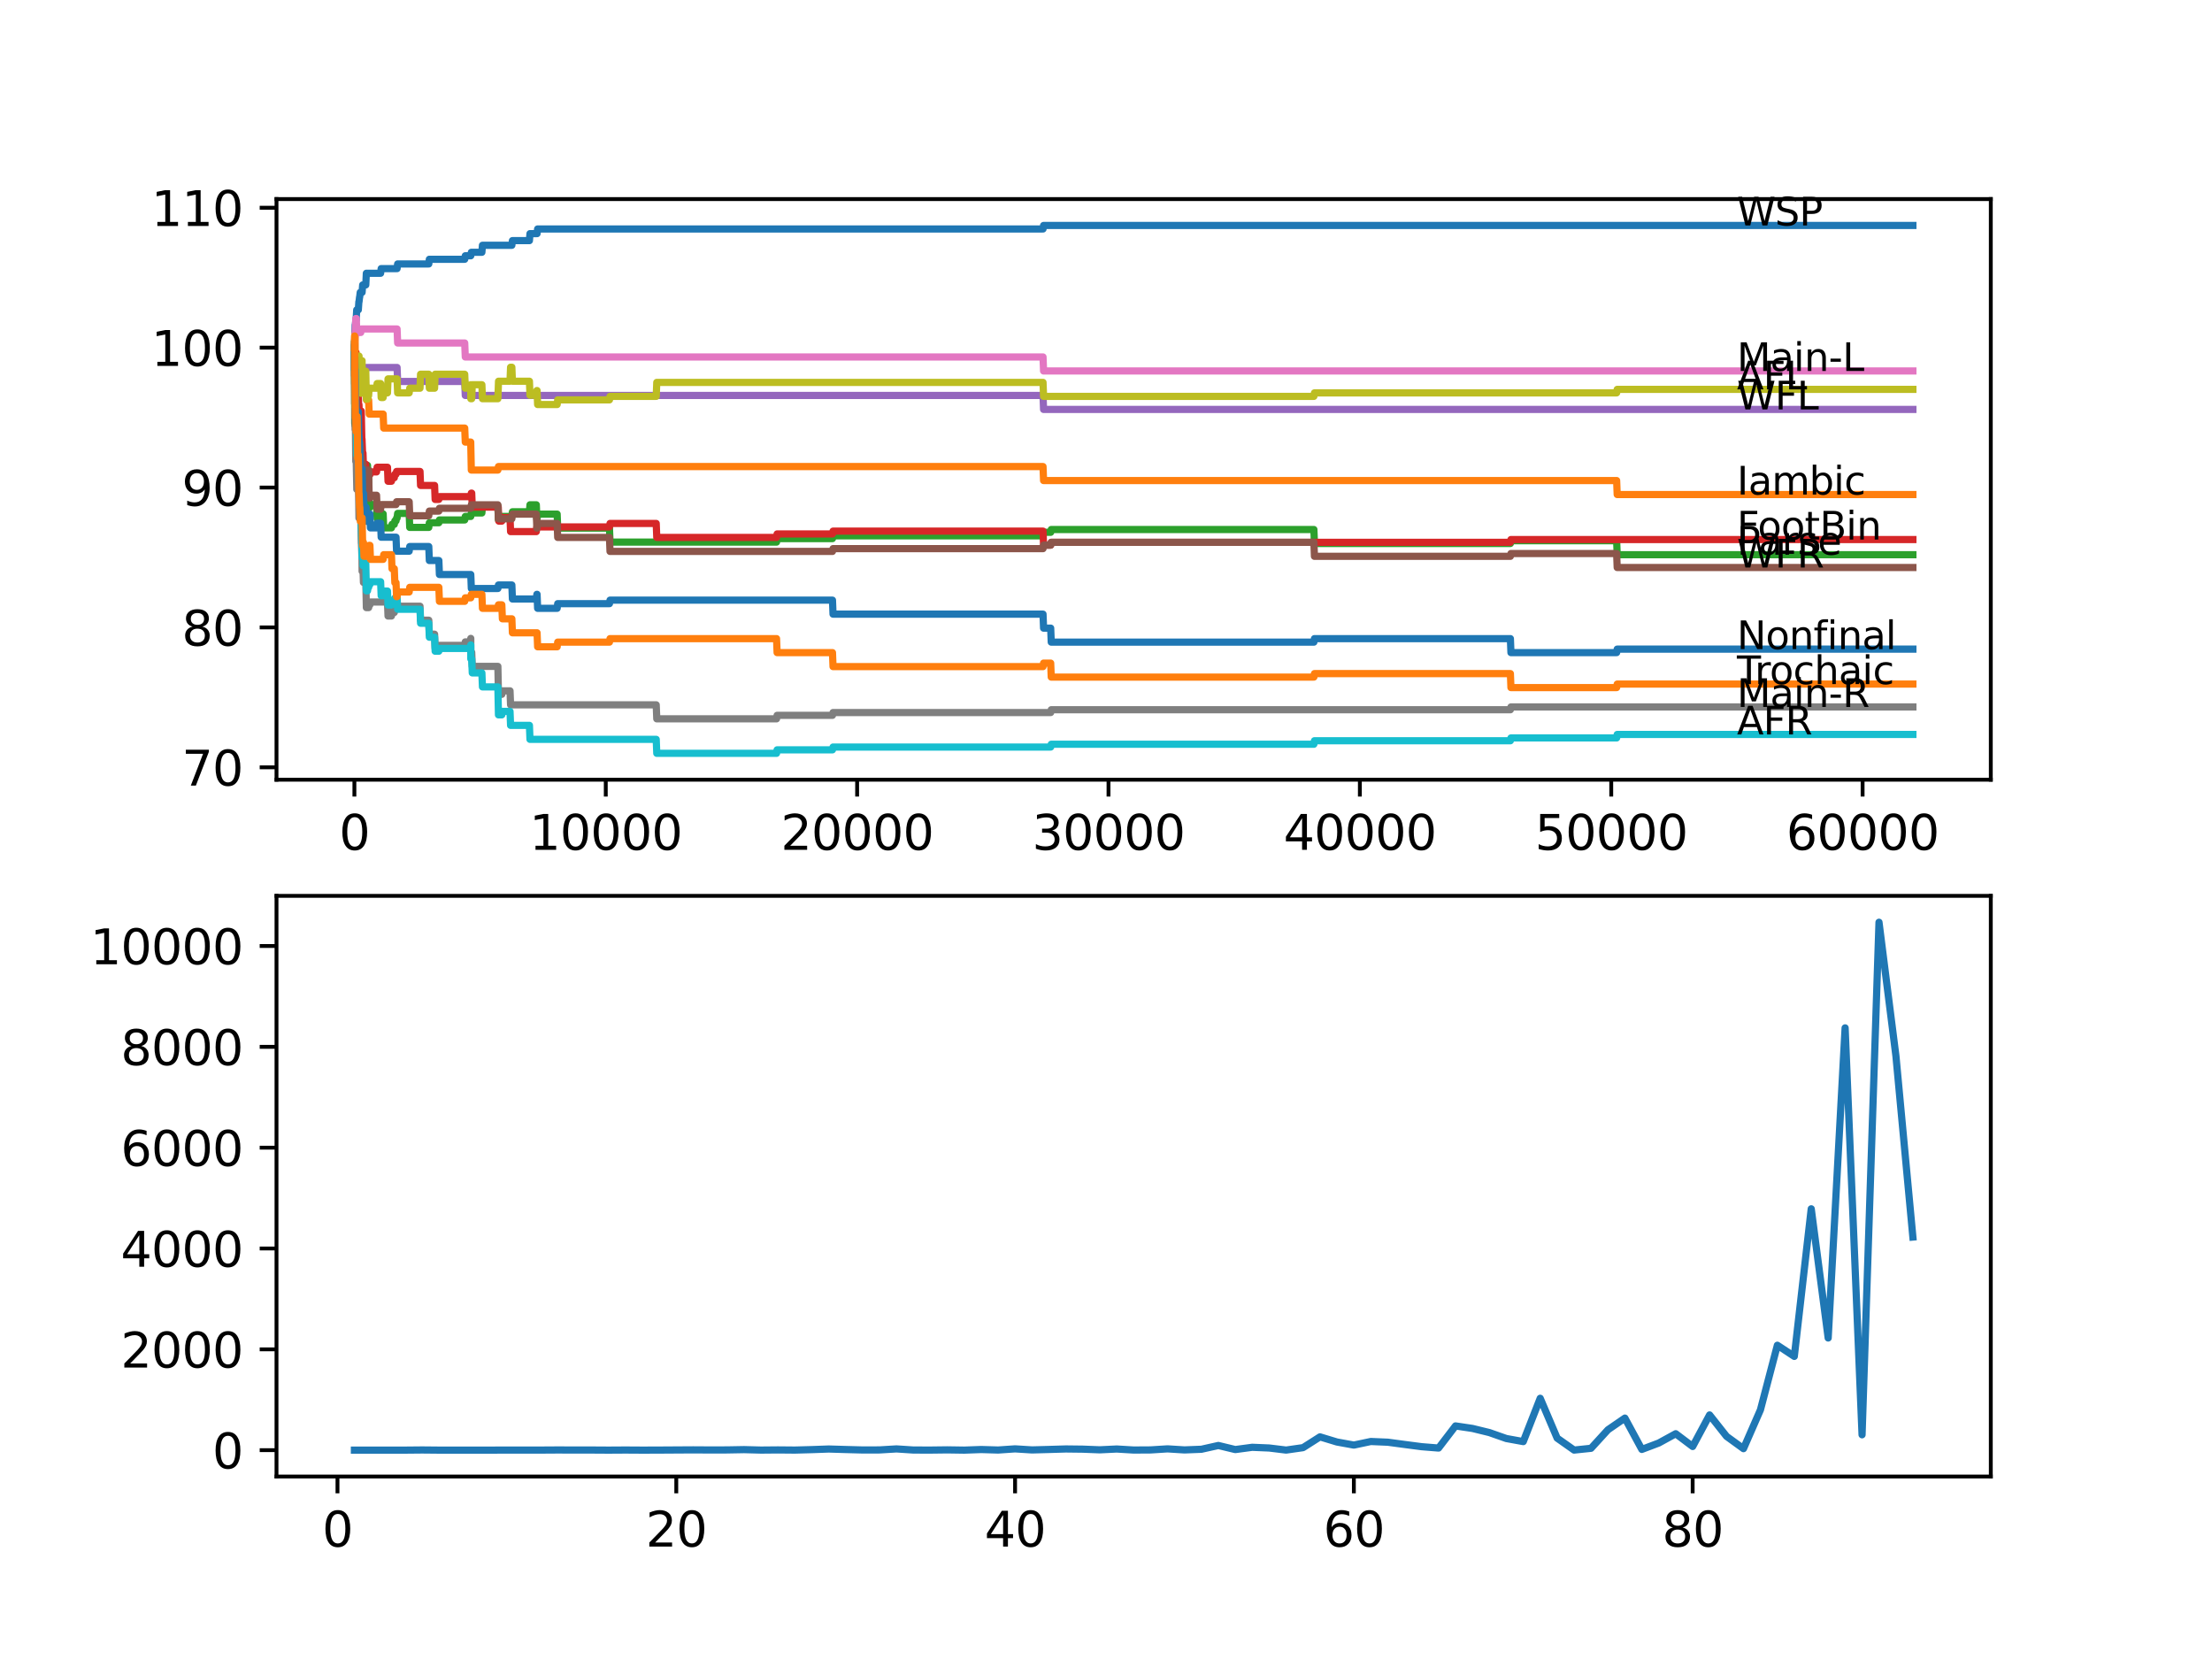 <?xml version="1.0" encoding="utf-8" standalone="no"?>
<!DOCTYPE svg PUBLIC "-//W3C//DTD SVG 1.1//EN"
  "http://www.w3.org/Graphics/SVG/1.1/DTD/svg11.dtd">
<svg xmlns:xlink="http://www.w3.org/1999/xlink" width="460.8pt" height="345.6pt" viewBox="0 0 460.8 345.6" xmlns="http://www.w3.org/2000/svg" version="1.1">
 <defs>
  <style type="text/css">*{stroke-linejoin: round; stroke-linecap: butt}</style>
 </defs>
 <g id="figure_1">
  <g id="patch_1">
   <path d="M 0 345.6 
L 460.8 345.6 
L 460.8 0 
L 0 0 
z
" style="fill: #ffffff"/>
  </g>
  <g id="axes_1">
   <g id="patch_2">
    <path d="M 57.6 162.432 
L 414.72 162.432 
L 414.72 41.472 
L 57.6 41.472 
z
" style="fill: #ffffff"/>
   </g>
   <g id="matplotlib.axis_1">
    <g id="xtick_1">
     <g id="line2d_1">
      <defs>
       <path id="m41daece2e2" d="M 0 0 
L 0 3.5 
" style="stroke: #000000; stroke-width: 0.8"/>
      </defs>
      <g>
       <use xlink:href="#m41daece2e2" x="73.827" y="162.432" style="stroke: #000000; stroke-width: 0.8"/>
      </g>
     </g>
     <g id="text_1">
      <!-- 0 -->
      <g transform="translate(70.646 177.03)scale(0.1 -0.1)">
       <defs>
        <path id="DejaVuSans-30" d="M 2034 4250 
Q 1547 4250 1301 3770 
Q 1056 3291 1056 2328 
Q 1056 1369 1301 889 
Q 1547 409 2034 409 
Q 2525 409 2770 889 
Q 3016 1369 3016 2328 
Q 3016 3291 2770 3770 
Q 2525 4250 2034 4250 
z
M 2034 4750 
Q 2819 4750 3233 4129 
Q 3647 3509 3647 2328 
Q 3647 1150 3233 529 
Q 2819 -91 2034 -91 
Q 1250 -91 836 529 
Q 422 1150 422 2328 
Q 422 3509 836 4129 
Q 1250 4750 2034 4750 
z
" transform="scale(0.016)"/>
       </defs>
       <use xlink:href="#DejaVuSans-30"/>
      </g>
     </g>
    </g>
    <g id="xtick_2">
     <g id="line2d_2">
      <g>
       <use xlink:href="#m41daece2e2" x="126.192" y="162.432" style="stroke: #000000; stroke-width: 0.8"/>
      </g>
     </g>
     <g id="text_2">
      <!-- 10000 -->
      <g transform="translate(110.286 177.03)scale(0.1 -0.1)">
       <defs>
        <path id="DejaVuSans-31" d="M 794 531 
L 1825 531 
L 1825 4091 
L 703 3866 
L 703 4441 
L 1819 4666 
L 2450 4666 
L 2450 531 
L 3481 531 
L 3481 0 
L 794 0 
L 794 531 
z
" transform="scale(0.016)"/>
       </defs>
       <use xlink:href="#DejaVuSans-31"/>
       <use xlink:href="#DejaVuSans-30" x="63.623"/>
       <use xlink:href="#DejaVuSans-30" x="127.246"/>
       <use xlink:href="#DejaVuSans-30" x="190.869"/>
       <use xlink:href="#DejaVuSans-30" x="254.492"/>
      </g>
     </g>
    </g>
    <g id="xtick_3">
     <g id="line2d_3">
      <g>
       <use xlink:href="#m41daece2e2" x="178.556" y="162.432" style="stroke: #000000; stroke-width: 0.8"/>
      </g>
     </g>
     <g id="text_3">
      <!-- 20000 -->
      <g transform="translate(162.65 177.03)scale(0.1 -0.1)">
       <defs>
        <path id="DejaVuSans-32" d="M 1228 531 
L 3431 531 
L 3431 0 
L 469 0 
L 469 531 
Q 828 903 1448 1529 
Q 2069 2156 2228 2338 
Q 2531 2678 2651 2914 
Q 2772 3150 2772 3378 
Q 2772 3750 2511 3984 
Q 2250 4219 1831 4219 
Q 1534 4219 1204 4116 
Q 875 4013 500 3803 
L 500 4441 
Q 881 4594 1212 4672 
Q 1544 4750 1819 4750 
Q 2544 4750 2975 4387 
Q 3406 4025 3406 3419 
Q 3406 3131 3298 2873 
Q 3191 2616 2906 2266 
Q 2828 2175 2409 1742 
Q 1991 1309 1228 531 
z
" transform="scale(0.016)"/>
       </defs>
       <use xlink:href="#DejaVuSans-32"/>
       <use xlink:href="#DejaVuSans-30" x="63.623"/>
       <use xlink:href="#DejaVuSans-30" x="127.246"/>
       <use xlink:href="#DejaVuSans-30" x="190.869"/>
       <use xlink:href="#DejaVuSans-30" x="254.492"/>
      </g>
     </g>
    </g>
    <g id="xtick_4">
     <g id="line2d_4">
      <g>
       <use xlink:href="#m41daece2e2" x="230.921" y="162.432" style="stroke: #000000; stroke-width: 0.8"/>
      </g>
     </g>
     <g id="text_4">
      <!-- 30000 -->
      <g transform="translate(215.015 177.03)scale(0.1 -0.1)">
       <defs>
        <path id="DejaVuSans-33" d="M 2597 2516 
Q 3050 2419 3304 2112 
Q 3559 1806 3559 1356 
Q 3559 666 3084 287 
Q 2609 -91 1734 -91 
Q 1441 -91 1130 -33 
Q 819 25 488 141 
L 488 750 
Q 750 597 1062 519 
Q 1375 441 1716 441 
Q 2309 441 2620 675 
Q 2931 909 2931 1356 
Q 2931 1769 2642 2001 
Q 2353 2234 1838 2234 
L 1294 2234 
L 1294 2753 
L 1863 2753 
Q 2328 2753 2575 2939 
Q 2822 3125 2822 3475 
Q 2822 3834 2567 4026 
Q 2313 4219 1838 4219 
Q 1578 4219 1281 4162 
Q 984 4106 628 3988 
L 628 4550 
Q 988 4650 1302 4700 
Q 1616 4750 1894 4750 
Q 2613 4750 3031 4423 
Q 3450 4097 3450 3541 
Q 3450 3153 3228 2886 
Q 3006 2619 2597 2516 
z
" transform="scale(0.016)"/>
       </defs>
       <use xlink:href="#DejaVuSans-33"/>
       <use xlink:href="#DejaVuSans-30" x="63.623"/>
       <use xlink:href="#DejaVuSans-30" x="127.246"/>
       <use xlink:href="#DejaVuSans-30" x="190.869"/>
       <use xlink:href="#DejaVuSans-30" x="254.492"/>
      </g>
     </g>
    </g>
    <g id="xtick_5">
     <g id="line2d_5">
      <g>
       <use xlink:href="#m41daece2e2" x="283.285" y="162.432" style="stroke: #000000; stroke-width: 0.8"/>
      </g>
     </g>
     <g id="text_5">
      <!-- 40000 -->
      <g transform="translate(267.379 177.03)scale(0.1 -0.1)">
       <defs>
        <path id="DejaVuSans-34" d="M 2419 4116 
L 825 1625 
L 2419 1625 
L 2419 4116 
z
M 2253 4666 
L 3047 4666 
L 3047 1625 
L 3713 1625 
L 3713 1100 
L 3047 1100 
L 3047 0 
L 2419 0 
L 2419 1100 
L 313 1100 
L 313 1709 
L 2253 4666 
z
" transform="scale(0.016)"/>
       </defs>
       <use xlink:href="#DejaVuSans-34"/>
       <use xlink:href="#DejaVuSans-30" x="63.623"/>
       <use xlink:href="#DejaVuSans-30" x="127.246"/>
       <use xlink:href="#DejaVuSans-30" x="190.869"/>
       <use xlink:href="#DejaVuSans-30" x="254.492"/>
      </g>
     </g>
    </g>
    <g id="xtick_6">
     <g id="line2d_6">
      <g>
       <use xlink:href="#m41daece2e2" x="335.65" y="162.432" style="stroke: #000000; stroke-width: 0.8"/>
      </g>
     </g>
     <g id="text_6">
      <!-- 50000 -->
      <g transform="translate(319.744 177.03)scale(0.1 -0.1)">
       <defs>
        <path id="DejaVuSans-35" d="M 691 4666 
L 3169 4666 
L 3169 4134 
L 1269 4134 
L 1269 2991 
Q 1406 3038 1543 3061 
Q 1681 3084 1819 3084 
Q 2600 3084 3056 2656 
Q 3513 2228 3513 1497 
Q 3513 744 3044 326 
Q 2575 -91 1722 -91 
Q 1428 -91 1123 -41 
Q 819 9 494 109 
L 494 744 
Q 775 591 1075 516 
Q 1375 441 1709 441 
Q 2250 441 2565 725 
Q 2881 1009 2881 1497 
Q 2881 1984 2565 2268 
Q 2250 2553 1709 2553 
Q 1456 2553 1204 2497 
Q 953 2441 691 2322 
L 691 4666 
z
" transform="scale(0.016)"/>
       </defs>
       <use xlink:href="#DejaVuSans-35"/>
       <use xlink:href="#DejaVuSans-30" x="63.623"/>
       <use xlink:href="#DejaVuSans-30" x="127.246"/>
       <use xlink:href="#DejaVuSans-30" x="190.869"/>
       <use xlink:href="#DejaVuSans-30" x="254.492"/>
      </g>
     </g>
    </g>
    <g id="xtick_7">
     <g id="line2d_7">
      <g>
       <use xlink:href="#m41daece2e2" x="388.014" y="162.432" style="stroke: #000000; stroke-width: 0.8"/>
      </g>
     </g>
     <g id="text_7">
      <!-- 60000 -->
      <g transform="translate(372.108 177.03)scale(0.1 -0.1)">
       <defs>
        <path id="DejaVuSans-36" d="M 2113 2584 
Q 1688 2584 1439 2293 
Q 1191 2003 1191 1497 
Q 1191 994 1439 701 
Q 1688 409 2113 409 
Q 2538 409 2786 701 
Q 3034 994 3034 1497 
Q 3034 2003 2786 2293 
Q 2538 2584 2113 2584 
z
M 3366 4563 
L 3366 3988 
Q 3128 4100 2886 4159 
Q 2644 4219 2406 4219 
Q 1781 4219 1451 3797 
Q 1122 3375 1075 2522 
Q 1259 2794 1537 2939 
Q 1816 3084 2150 3084 
Q 2853 3084 3261 2657 
Q 3669 2231 3669 1497 
Q 3669 778 3244 343 
Q 2819 -91 2113 -91 
Q 1303 -91 875 529 
Q 447 1150 447 2328 
Q 447 3434 972 4092 
Q 1497 4750 2381 4750 
Q 2619 4750 2861 4703 
Q 3103 4656 3366 4563 
z
" transform="scale(0.016)"/>
       </defs>
       <use xlink:href="#DejaVuSans-36"/>
       <use xlink:href="#DejaVuSans-30" x="63.623"/>
       <use xlink:href="#DejaVuSans-30" x="127.246"/>
       <use xlink:href="#DejaVuSans-30" x="190.869"/>
       <use xlink:href="#DejaVuSans-30" x="254.492"/>
      </g>
     </g>
    </g>
   </g>
   <g id="matplotlib.axis_2">
    <g id="ytick_1">
     <g id="line2d_8">
      <defs>
       <path id="me2f148b232" d="M 0 0 
L -3.5 0 
" style="stroke: #000000; stroke-width: 0.8"/>
      </defs>
      <g>
       <use xlink:href="#me2f148b232" x="57.6" y="159.848" style="stroke: #000000; stroke-width: 0.8"/>
      </g>
     </g>
     <g id="text_8">
      <!-- 70 -->
      <g transform="translate(37.875 163.647)scale(0.1 -0.1)">
       <defs>
        <path id="DejaVuSans-37" d="M 525 4666 
L 3525 4666 
L 3525 4397 
L 1831 0 
L 1172 0 
L 2766 4134 
L 525 4134 
L 525 4666 
z
" transform="scale(0.016)"/>
       </defs>
       <use xlink:href="#DejaVuSans-37"/>
       <use xlink:href="#DejaVuSans-30" x="63.623"/>
      </g>
     </g>
    </g>
    <g id="ytick_2">
     <g id="line2d_9">
      <g>
       <use xlink:href="#me2f148b232" x="57.6" y="130.706" style="stroke: #000000; stroke-width: 0.8"/>
      </g>
     </g>
     <g id="text_9">
      <!-- 80 -->
      <g transform="translate(37.875 134.505)scale(0.1 -0.1)">
       <defs>
        <path id="DejaVuSans-38" d="M 2034 2216 
Q 1584 2216 1326 1975 
Q 1069 1734 1069 1313 
Q 1069 891 1326 650 
Q 1584 409 2034 409 
Q 2484 409 2743 651 
Q 3003 894 3003 1313 
Q 3003 1734 2745 1975 
Q 2488 2216 2034 2216 
z
M 1403 2484 
Q 997 2584 770 2862 
Q 544 3141 544 3541 
Q 544 4100 942 4425 
Q 1341 4750 2034 4750 
Q 2731 4750 3128 4425 
Q 3525 4100 3525 3541 
Q 3525 3141 3298 2862 
Q 3072 2584 2669 2484 
Q 3125 2378 3379 2068 
Q 3634 1759 3634 1313 
Q 3634 634 3220 271 
Q 2806 -91 2034 -91 
Q 1263 -91 848 271 
Q 434 634 434 1313 
Q 434 1759 690 2068 
Q 947 2378 1403 2484 
z
M 1172 3481 
Q 1172 3119 1398 2916 
Q 1625 2713 2034 2713 
Q 2441 2713 2670 2916 
Q 2900 3119 2900 3481 
Q 2900 3844 2670 4047 
Q 2441 4250 2034 4250 
Q 1625 4250 1398 4047 
Q 1172 3844 1172 3481 
z
" transform="scale(0.016)"/>
       </defs>
       <use xlink:href="#DejaVuSans-38"/>
       <use xlink:href="#DejaVuSans-30" x="63.623"/>
      </g>
     </g>
    </g>
    <g id="ytick_3">
     <g id="line2d_10">
      <g>
       <use xlink:href="#me2f148b232" x="57.6" y="101.563" style="stroke: #000000; stroke-width: 0.8"/>
      </g>
     </g>
     <g id="text_10">
      <!-- 90 -->
      <g transform="translate(37.875 105.363)scale(0.1 -0.1)">
       <defs>
        <path id="DejaVuSans-39" d="M 703 97 
L 703 672 
Q 941 559 1184 500 
Q 1428 441 1663 441 
Q 2288 441 2617 861 
Q 2947 1281 2994 2138 
Q 2813 1869 2534 1725 
Q 2256 1581 1919 1581 
Q 1219 1581 811 2004 
Q 403 2428 403 3163 
Q 403 3881 828 4315 
Q 1253 4750 1959 4750 
Q 2769 4750 3195 4129 
Q 3622 3509 3622 2328 
Q 3622 1225 3098 567 
Q 2575 -91 1691 -91 
Q 1453 -91 1209 -44 
Q 966 3 703 97 
z
M 1959 2075 
Q 2384 2075 2632 2365 
Q 2881 2656 2881 3163 
Q 2881 3666 2632 3958 
Q 2384 4250 1959 4250 
Q 1534 4250 1286 3958 
Q 1038 3666 1038 3163 
Q 1038 2656 1286 2365 
Q 1534 2075 1959 2075 
z
" transform="scale(0.016)"/>
       </defs>
       <use xlink:href="#DejaVuSans-39"/>
       <use xlink:href="#DejaVuSans-30" x="63.623"/>
      </g>
     </g>
    </g>
    <g id="ytick_4">
     <g id="line2d_11">
      <g>
       <use xlink:href="#me2f148b232" x="57.6" y="72.421" style="stroke: #000000; stroke-width: 0.8"/>
      </g>
     </g>
     <g id="text_11">
      <!-- 100 -->
      <g transform="translate(31.512 76.22)scale(0.1 -0.1)">
       <use xlink:href="#DejaVuSans-31"/>
       <use xlink:href="#DejaVuSans-30" x="63.623"/>
       <use xlink:href="#DejaVuSans-30" x="127.246"/>
      </g>
     </g>
    </g>
    <g id="ytick_5">
     <g id="line2d_12">
      <g>
       <use xlink:href="#me2f148b232" x="57.6" y="43.279" style="stroke: #000000; stroke-width: 0.8"/>
      </g>
     </g>
     <g id="text_12">
      <!-- 110 -->
      <g transform="translate(31.512 47.078)scale(0.1 -0.1)">
       <use xlink:href="#DejaVuSans-31"/>
       <use xlink:href="#DejaVuSans-31" x="63.623"/>
       <use xlink:href="#DejaVuSans-30" x="127.246"/>
      </g>
     </g>
    </g>
   </g>
   <g id="line2d_13">
    <path d="M 73.833 72.421 
L 73.99 67.71 
L 74.016 67.71 
L 74.131 66.738 
L 74.184 66.738 
L 74.309 64.553 
L 74.644 64.553 
L 74.76 62.853 
L 74.791 62.853 
L 74.906 61.881 
L 74.927 61.881 
L 75.042 60.91 
L 75.43 60.91 
L 75.55 59.356 
L 76.2 59.356 
L 76.315 56.927 
L 79.289 56.927 
L 79.404 55.956 
L 82.719 55.956 
L 82.834 54.984 
L 89.322 54.984 
L 89.437 54.013 
L 96.81 54.013 
L 96.925 53.284 
L 98.072 53.284 
L 98.187 52.556 
L 100.387 52.556 
L 100.502 51.099 
L 106.629 51.099 
L 106.744 50.127 
L 110.289 50.127 
L 110.404 48.67 
L 111.881 48.67 
L 111.996 47.699 
L 217.28 47.699 
L 217.395 46.97 
L 398.487 46.97 
L 398.487 46.97 
" clip-path="url(#pc00211bfe1)" style="fill: none; stroke: #1f77b4; stroke-width: 1.5; stroke-linecap: square"/>
   </g>
   <g id="line2d_14">
    <path d="M 73.833 72.421 
L 73.974 69.507 
L 73.979 69.507 
L 74 75.335 
L 74.095 73.393 
L 74.184 73.393 
L 74.299 76.307 
L 74.707 76.307 
L 74.822 75.578 
L 75.152 75.578 
L 75.257 78.492 
L 75.262 77.521 
L 75.43 77.521 
L 75.545 80.435 
L 76.262 80.435 
L 76.378 83.349 
L 76.797 83.349 
L 76.912 86.264 
L 79.818 86.264 
L 79.933 89.178 
L 96.81 89.178 
L 96.925 92.092 
L 98.062 92.092 
L 98.182 97.921 
L 103.717 97.921 
L 103.832 97.192 
L 217.28 97.192 
L 217.395 100.106 
L 336.776 100.106 
L 336.891 103.021 
L 398.487 103.021 
L 398.487 103.021 
" clip-path="url(#pc00211bfe1)" style="fill: none; stroke: #ff7f0e; stroke-width: 1.5; stroke-linecap: square"/>
   </g>
   <g id="line2d_15">
    <path d="M 73.833 72.421 
L 73.843 71.207 
L 73.859 79.95 
L 73.875 79.95 
L 73.88 79.464 
L 73.896 88.207 
L 73.906 88.207 
L 73.964 85.681 
L 73.969 88.595 
L 74.021 86.652 
L 74.037 86.652 
L 74.115 85.924 
L 74.121 88.838 
L 74.131 88.838 
L 74.173 88.838 
L 74.184 91.752 
L 74.283 91.024 
L 74.398 91.024 
L 74.513 88.984 
L 74.629 91.898 
L 74.644 91.898 
L 74.671 90.926 
L 74.707 96.755 
L 74.728 96.026 
L 74.791 96.026 
L 74.906 95.055 
L 74.927 95.055 
L 75.027 93.501 
L 75.142 96.415 
L 75.152 96.415 
L 75.257 95.686 
L 75.372 98.601 
L 75.43 98.601 
L 75.55 97.046 
L 75.592 97.046 
L 75.707 99.961 
L 75.713 99.961 
L 75.828 99.378 
L 76.2 99.378 
L 76.315 96.949 
L 76.561 96.949 
L 76.676 99.863 
L 76.786 99.863 
L 76.907 105.692 
L 77.058 105.692 
L 77.174 105.109 
L 78.441 105.109 
L 78.556 108.023 
L 79.289 108.023 
L 79.404 107.052 
L 79.818 107.052 
L 79.933 109.966 
L 81.546 109.966 
L 81.661 109.238 
L 82.138 109.238 
L 82.253 108.509 
L 82.499 108.509 
L 82.614 107.926 
L 82.719 107.926 
L 82.834 106.955 
L 85.238 106.955 
L 85.353 109.869 
L 89.322 109.869 
L 89.437 108.898 
L 91.422 108.898 
L 91.537 108.315 
L 96.81 108.315 
L 96.925 107.586 
L 98.072 107.586 
L 98.187 106.858 
L 100.387 106.858 
L 100.502 105.401 
L 103.717 105.401 
L 103.832 108.315 
L 104.539 108.315 
L 104.654 107.586 
L 106.629 107.586 
L 106.744 106.615 
L 110.289 106.615 
L 110.404 105.158 
L 111.724 105.158 
L 111.839 108.072 
L 111.881 108.072 
L 111.996 107.1 
L 116.065 107.1 
L 116.18 110.015 
L 126.962 110.015 
L 127.077 112.929 
L 161.768 112.929 
L 161.884 112.2 
L 173.419 112.2 
L 173.535 111.618 
L 217.28 111.618 
L 217.395 110.889 
L 218.877 110.889 
L 218.992 110.306 
L 273.708 110.306 
L 273.823 113.22 
L 314.641 113.22 
L 314.756 112.638 
L 336.776 112.638 
L 336.891 115.552 
L 398.487 115.552 
L 398.487 115.552 
" clip-path="url(#pc00211bfe1)" style="fill: none; stroke: #2ca02c; stroke-width: 1.5; stroke-linecap: square"/>
   </g>
   <g id="line2d_16">
    <path d="M 73.833 72.421 
L 73.838 72.421 
L 73.875 78.25 
L 73.953 75.141 
L 73.964 75.141 
L 74.068 73.441 
L 74.115 79.27 
L 74.184 78.298 
L 74.21 78.298 
L 74.33 84.127 
L 74.398 84.127 
L 74.524 82.087 
L 74.66 82.087 
L 74.702 85.001 
L 74.77 84.272 
L 74.775 84.272 
L 74.89 87.187 
L 74.953 87.187 
L 75.074 85.632 
L 75.257 85.632 
L 75.377 91.461 
L 75.414 91.461 
L 75.529 94.375 
L 75.618 94.375 
L 75.713 97.289 
L 75.734 96.706 
L 76.2 96.706 
L 76.315 99.621 
L 76.561 99.621 
L 76.676 98.892 
L 77.058 98.892 
L 77.174 98.309 
L 78.441 98.309 
L 78.556 97.338 
L 80.719 97.338 
L 80.834 100.252 
L 81.546 100.252 
L 81.661 99.523 
L 82.138 99.523 
L 82.253 98.795 
L 82.499 98.795 
L 82.614 98.212 
L 87.495 98.212 
L 87.61 101.126 
L 90.532 101.126 
L 90.647 104.041 
L 91.422 104.041 
L 91.537 103.458 
L 98.062 103.458 
L 98.177 102.729 
L 98.266 102.729 
L 98.381 105.643 
L 103.796 105.643 
L 103.911 108.558 
L 104.539 108.558 
L 104.654 107.829 
L 106.246 107.829 
L 106.362 110.743 
L 111.724 110.743 
L 111.839 109.772 
L 126.962 109.772 
L 127.077 109.043 
L 136.702 109.043 
L 136.817 111.958 
L 161.768 111.958 
L 161.884 111.229 
L 173.419 111.229 
L 173.535 110.646 
L 217.28 110.646 
L 217.395 113.56 
L 218.877 113.56 
L 218.992 112.978 
L 314.641 112.978 
L 314.756 112.395 
L 398.487 112.395 
L 398.487 112.395 
" clip-path="url(#pc00211bfe1)" style="fill: none; stroke: #d62728; stroke-width: 1.5; stroke-linecap: square"/>
   </g>
   <g id="line2d_17">
    <path d="M 73.833 72.421 
L 73.854 71.935 
L 73.859 74.85 
L 73.917 74.85 
L 73.979 74.85 
L 74.095 74.364 
L 74.22 74.364 
L 74.335 77.278 
L 75.152 77.278 
L 75.268 76.55 
L 82.719 76.55 
L 82.834 79.464 
L 96.81 79.464 
L 96.925 82.378 
L 217.28 82.378 
L 217.395 85.292 
L 398.487 85.292 
L 398.487 85.292 
" clip-path="url(#pc00211bfe1)" style="fill: none; stroke: #9467bd; stroke-width: 1.5; stroke-linecap: square"/>
   </g>
   <g id="line2d_18">
    <path d="M 73.833 72.421 
L 73.969 86.555 
L 73.979 86.555 
L 74.016 89.469 
L 74.089 88.498 
L 74.173 88.498 
L 74.184 91.412 
L 74.283 90.684 
L 74.513 90.684 
L 74.629 93.598 
L 74.644 93.598 
L 74.671 92.626 
L 74.676 95.541 
L 74.744 94.812 
L 74.791 94.812 
L 74.906 93.841 
L 74.927 93.841 
L 75.027 92.286 
L 75.142 95.201 
L 75.257 95.201 
L 75.372 98.115 
L 75.43 98.115 
L 75.55 96.561 
L 75.592 96.561 
L 75.707 99.475 
L 75.713 99.475 
L 75.828 98.892 
L 76.262 98.892 
L 76.378 97.921 
L 76.786 97.921 
L 76.907 103.749 
L 77.058 103.749 
L 77.174 103.166 
L 78.441 103.166 
L 78.556 106.08 
L 79.289 106.08 
L 79.404 105.109 
L 82.499 105.109 
L 82.614 104.526 
L 85.238 104.526 
L 85.353 107.44 
L 89.322 107.44 
L 89.437 106.469 
L 91.422 106.469 
L 91.537 105.886 
L 98.072 105.886 
L 98.187 105.158 
L 103.717 105.158 
L 103.832 108.072 
L 106.629 108.072 
L 106.744 107.1 
L 111.724 107.1 
L 111.839 110.015 
L 111.881 110.015 
L 111.996 109.043 
L 116.065 109.043 
L 116.18 111.958 
L 126.962 111.958 
L 127.077 114.872 
L 173.419 114.872 
L 173.535 114.289 
L 217.28 114.289 
L 217.395 113.56 
L 218.877 113.56 
L 218.992 112.978 
L 273.708 112.978 
L 273.823 115.892 
L 314.641 115.892 
L 314.756 115.309 
L 336.776 115.309 
L 336.891 118.223 
L 398.487 118.223 
L 398.487 118.223 
" clip-path="url(#pc00211bfe1)" style="fill: none; stroke: #8c564b; stroke-width: 1.5; stroke-linecap: square"/>
   </g>
   <g id="line2d_19">
    <path d="M 73.833 72.421 
L 73.969 69.75 
L 73.979 69.75 
L 74.126 66.35 
L 74.22 66.35 
L 74.335 69.264 
L 75.152 69.264 
L 75.268 68.535 
L 82.719 68.535 
L 82.834 71.45 
L 96.81 71.45 
L 96.925 74.364 
L 217.28 74.364 
L 217.395 77.278 
L 398.487 77.278 
L 398.487 77.278 
" clip-path="url(#pc00211bfe1)" style="fill: none; stroke: #e377c2; stroke-width: 1.5; stroke-linecap: square"/>
   </g>
   <g id="line2d_20">
    <path d="M 73.833 72.421 
L 73.875 84.078 
L 73.958 82.281 
L 73.979 82.281 
L 74.11 96.124 
L 74.21 96.124 
L 74.33 101.952 
L 74.398 101.952 
L 74.524 99.912 
L 74.66 99.912 
L 74.781 107.926 
L 74.953 107.926 
L 75.069 107.343 
L 75.152 107.343 
L 75.273 113.172 
L 75.294 113.172 
L 75.409 116.086 
L 75.414 116.086 
L 75.43 119 
L 75.529 118.417 
L 75.618 118.417 
L 75.713 121.332 
L 75.734 120.749 
L 76.2 120.749 
L 76.32 126.577 
L 76.797 126.577 
L 76.912 125.994 
L 77.058 125.994 
L 77.174 125.412 
L 80.719 125.412 
L 80.834 128.326 
L 81.546 128.326 
L 81.661 127.597 
L 82.138 127.597 
L 82.253 126.869 
L 82.499 126.869 
L 82.614 126.286 
L 87.495 126.286 
L 87.61 129.2 
L 89.322 129.2 
L 89.437 132.114 
L 90.532 132.114 
L 90.647 135.029 
L 91.422 135.029 
L 91.537 134.446 
L 96.81 134.446 
L 96.925 133.717 
L 98.062 133.717 
L 98.072 132.989 
L 98.077 135.903 
L 98.156 135.903 
L 98.266 135.903 
L 98.381 138.817 
L 103.717 138.817 
L 103.838 144.645 
L 104.539 144.645 
L 104.654 143.917 
L 106.246 143.917 
L 106.362 146.831 
L 136.702 146.831 
L 136.817 149.745 
L 161.768 149.745 
L 161.884 149.017 
L 173.419 149.017 
L 173.535 148.434 
L 218.877 148.434 
L 218.992 147.851 
L 314.641 147.851 
L 314.756 147.268 
L 398.487 147.268 
L 398.487 147.268 
" clip-path="url(#pc00211bfe1)" style="fill: none; stroke: #7f7f7f; stroke-width: 1.5; stroke-linecap: square"/>
   </g>
   <g id="line2d_21">
    <path d="M 73.833 72.421 
L 73.964 84.224 
L 74.021 84.709 
L 74.084 81.795 
L 74.089 81.795 
L 74.184 76.938 
L 74.199 79.852 
L 74.21 79.852 
L 74.325 76.938 
L 74.466 76.938 
L 74.587 75.627 
L 74.644 75.627 
L 74.66 78.541 
L 74.707 74.17 
L 74.754 77.084 
L 74.775 77.084 
L 74.791 74.17 
L 74.885 77.084 
L 74.927 77.084 
L 75.027 79.998 
L 75.037 79.027 
L 75.152 79.027 
L 75.257 81.941 
L 75.262 80.97 
L 75.294 80.97 
L 75.409 78.055 
L 75.414 78.055 
L 75.43 75.141 
L 75.461 80.97 
L 75.519 80.97 
L 75.592 80.97 
L 75.728 77.327 
L 76.2 77.327 
L 76.32 83.155 
L 76.561 83.155 
L 76.676 82.427 
L 76.786 82.427 
L 76.901 80.872 
L 78.441 80.872 
L 78.556 79.901 
L 79.289 79.901 
L 79.404 82.815 
L 79.818 82.815 
L 79.933 81.844 
L 80.719 81.844 
L 80.834 78.93 
L 82.719 78.93 
L 82.834 81.844 
L 85.238 81.844 
L 85.353 80.872 
L 87.495 80.872 
L 87.61 77.958 
L 89.322 77.958 
L 89.437 80.872 
L 90.532 80.872 
L 90.647 77.958 
L 96.81 77.958 
L 96.925 80.872 
L 98.062 80.872 
L 98.072 80.144 
L 98.077 83.058 
L 98.156 83.058 
L 98.266 83.058 
L 98.381 80.144 
L 100.387 80.144 
L 100.502 83.058 
L 103.717 83.058 
L 103.853 79.415 
L 106.246 79.415 
L 106.362 76.501 
L 106.629 76.501 
L 106.744 79.415 
L 110.289 79.415 
L 110.404 82.33 
L 111.724 82.33 
L 111.839 81.358 
L 111.881 81.358 
L 111.996 84.272 
L 116.065 84.272 
L 116.18 83.301 
L 126.962 83.301 
L 127.077 82.572 
L 136.702 82.572 
L 136.817 79.658 
L 217.28 79.658 
L 217.395 82.572 
L 273.708 82.572 
L 273.823 81.844 
L 336.776 81.844 
L 336.891 81.115 
L 398.487 81.115 
L 398.487 81.115 
" clip-path="url(#pc00211bfe1)" style="fill: none; stroke: #bcbd22; stroke-width: 1.5; stroke-linecap: square"/>
   </g>
   <g id="line2d_22">
    <path d="M 73.833 72.421 
L 73.917 78.25 
L 73.948 77.667 
L 73.979 77.084 
L 73.985 79.998 
L 74.016 79.027 
L 74.115 87.041 
L 74.136 86.069 
L 74.21 86.069 
L 74.335 94.812 
L 74.398 94.812 
L 74.529 92.044 
L 74.644 92.044 
L 74.765 99.329 
L 74.775 99.329 
L 74.89 102.243 
L 74.927 102.243 
L 74.953 105.158 
L 75.042 104.575 
L 75.152 104.575 
L 75.273 110.403 
L 75.294 110.403 
L 75.409 113.317 
L 75.414 113.317 
L 75.43 116.232 
L 75.529 115.649 
L 75.592 115.649 
L 75.618 114.92 
L 75.624 117.835 
L 75.686 117.835 
L 75.713 117.835 
L 75.828 117.252 
L 76.2 117.252 
L 76.32 123.08 
L 76.561 123.08 
L 76.676 122.352 
L 76.797 122.352 
L 76.912 121.769 
L 77.058 121.769 
L 77.174 121.186 
L 79.289 121.186 
L 79.404 124.1 
L 79.818 124.1 
L 79.933 123.129 
L 80.719 123.129 
L 80.834 126.043 
L 81.546 126.043 
L 81.661 125.314 
L 82.138 125.314 
L 82.253 124.586 
L 82.499 124.586 
L 82.614 124.003 
L 82.719 124.003 
L 82.834 126.917 
L 87.495 126.917 
L 87.61 129.831 
L 89.322 129.831 
L 89.437 132.746 
L 90.532 132.746 
L 90.647 135.66 
L 91.422 135.66 
L 91.537 135.077 
L 98.062 135.077 
L 98.072 134.349 
L 98.077 137.263 
L 98.156 137.263 
L 98.266 137.263 
L 98.381 140.177 
L 100.387 140.177 
L 100.502 143.091 
L 103.717 143.091 
L 103.838 148.92 
L 104.539 148.92 
L 104.654 148.191 
L 106.246 148.191 
L 106.362 151.105 
L 110.289 151.105 
L 110.404 154.02 
L 136.702 154.02 
L 136.817 156.934 
L 161.768 156.934 
L 161.884 156.205 
L 173.419 156.205 
L 173.535 155.622 
L 218.877 155.622 
L 218.992 155.04 
L 273.708 155.04 
L 273.823 154.311 
L 314.641 154.311 
L 314.756 153.728 
L 336.776 153.728 
L 336.891 153 
L 398.487 153 
L 398.487 153 
" clip-path="url(#pc00211bfe1)" style="fill: none; stroke: #17becf; stroke-width: 1.5; stroke-linecap: square"/>
   </g>
   <g id="line2d_23">
    <path d="M 73.833 72.421 
L 73.838 71.935 
L 73.88 77.035 
L 73.917 74.364 
L 74.042 84.564 
L 74.173 84.564 
L 74.184 83.592 
L 74.189 86.507 
L 74.273 86.507 
L 74.513 86.507 
L 74.629 85.778 
L 74.644 85.778 
L 74.76 90.878 
L 74.791 90.878 
L 74.906 93.792 
L 74.927 93.792 
L 75.027 99.621 
L 75.042 98.649 
L 75.257 98.649 
L 75.372 97.678 
L 75.43 97.678 
L 75.55 103.506 
L 75.592 103.506 
L 75.707 102.778 
L 75.713 102.778 
L 75.828 105.692 
L 76.262 105.692 
L 76.378 108.606 
L 76.786 108.606 
L 76.901 107.052 
L 77.058 107.052 
L 77.174 109.966 
L 78.441 109.966 
L 78.556 108.995 
L 79.289 108.995 
L 79.404 111.909 
L 82.499 111.909 
L 82.614 114.823 
L 85.238 114.823 
L 85.353 113.852 
L 89.322 113.852 
L 89.437 116.766 
L 91.422 116.766 
L 91.537 119.68 
L 98.072 119.68 
L 98.187 122.594 
L 103.717 122.594 
L 103.832 121.866 
L 106.629 121.866 
L 106.744 124.78 
L 111.724 124.78 
L 111.839 123.809 
L 111.881 123.809 
L 111.996 126.723 
L 116.065 126.723 
L 116.18 125.752 
L 126.962 125.752 
L 127.077 125.023 
L 173.419 125.023 
L 173.535 127.937 
L 217.28 127.937 
L 217.395 130.851 
L 218.877 130.851 
L 218.992 133.766 
L 273.708 133.766 
L 273.823 133.037 
L 314.641 133.037 
L 314.756 135.951 
L 336.776 135.951 
L 336.891 135.223 
L 398.487 135.223 
L 398.487 135.223 
" clip-path="url(#pc00211bfe1)" style="fill: none; stroke: #1f77b4; stroke-width: 1.5; stroke-linecap: square"/>
   </g>
   <g id="line2d_24">
    <path d="M 73.833 72.421 
L 73.848 72.421 
L 73.875 69.993 
L 73.911 76.792 
L 73.917 76.792 
L 74.042 86.992 
L 74.115 86.992 
L 74.173 89.907 
L 74.225 86.749 
L 74.398 86.749 
L 74.513 95.492 
L 74.519 94.764 
L 74.644 94.764 
L 74.765 102.778 
L 74.791 102.778 
L 74.906 105.692 
L 74.953 105.692 
L 75.069 108.606 
L 75.152 108.606 
L 75.268 107.878 
L 75.43 107.878 
L 75.55 113.706 
L 75.592 113.706 
L 75.707 112.978 
L 75.713 112.978 
L 75.828 115.892 
L 76.561 115.892 
L 76.676 115.163 
L 76.786 115.163 
L 76.901 113.609 
L 77.058 113.609 
L 77.174 116.523 
L 79.818 116.523 
L 79.933 115.552 
L 81.546 115.552 
L 81.661 118.466 
L 82.138 118.466 
L 82.253 121.38 
L 82.499 121.38 
L 82.614 124.294 
L 82.719 124.294 
L 82.834 123.323 
L 85.238 123.323 
L 85.353 122.352 
L 91.422 122.352 
L 91.537 125.266 
L 96.81 125.266 
L 96.925 124.537 
L 98.072 124.537 
L 98.187 123.809 
L 100.387 123.809 
L 100.502 126.723 
L 103.717 126.723 
L 103.832 125.994 
L 104.539 125.994 
L 104.654 128.909 
L 106.629 128.909 
L 106.744 131.823 
L 111.881 131.823 
L 111.996 134.737 
L 116.065 134.737 
L 116.18 133.766 
L 126.962 133.766 
L 127.077 133.037 
L 161.768 133.037 
L 161.884 135.951 
L 173.419 135.951 
L 173.535 138.866 
L 217.28 138.866 
L 217.395 138.137 
L 218.877 138.137 
L 218.992 141.051 
L 273.708 141.051 
L 273.823 140.323 
L 314.641 140.323 
L 314.756 143.237 
L 336.776 143.237 
L 336.891 142.508 
L 398.487 142.508 
L 398.487 142.508 
" clip-path="url(#pc00211bfe1)" style="fill: none; stroke: #ff7f0e; stroke-width: 1.5; stroke-linecap: square"/>
   </g>
   <g id="patch_3">
    <path d="M 57.6 162.432 
L 57.6 41.472 
" style="fill: none; stroke: #000000; stroke-width: 0.8; stroke-linejoin: miter; stroke-linecap: square"/>
   </g>
   <g id="patch_4">
    <path d="M 414.72 162.432 
L 414.72 41.472 
" style="fill: none; stroke: #000000; stroke-width: 0.8; stroke-linejoin: miter; stroke-linecap: square"/>
   </g>
   <g id="patch_5">
    <path d="M 57.6 162.432 
L 414.72 162.432 
" style="fill: none; stroke: #000000; stroke-width: 0.8; stroke-linejoin: miter; stroke-linecap: square"/>
   </g>
   <g id="patch_6">
    <path d="M 57.6 41.472 
L 414.72 41.472 
" style="fill: none; stroke: #000000; stroke-width: 0.8; stroke-linejoin: miter; stroke-linecap: square"/>
   </g>
   <g id="text_13">
    <!-- WSP -->
    <g transform="translate(361.832 46.97)scale(0.08 -0.08)">
     <defs>
      <path id="DejaVuSans-57" d="M 213 4666 
L 850 4666 
L 1831 722 
L 2809 4666 
L 3519 4666 
L 4500 722 
L 5478 4666 
L 6119 4666 
L 4947 0 
L 4153 0 
L 3169 4050 
L 2175 0 
L 1381 0 
L 213 4666 
z
" transform="scale(0.016)"/>
      <path id="DejaVuSans-53" d="M 3425 4513 
L 3425 3897 
Q 3066 4069 2747 4153 
Q 2428 4238 2131 4238 
Q 1616 4238 1336 4038 
Q 1056 3838 1056 3469 
Q 1056 3159 1242 3001 
Q 1428 2844 1947 2747 
L 2328 2669 
Q 3034 2534 3370 2195 
Q 3706 1856 3706 1288 
Q 3706 609 3251 259 
Q 2797 -91 1919 -91 
Q 1588 -91 1214 -16 
Q 841 59 441 206 
L 441 856 
Q 825 641 1194 531 
Q 1563 422 1919 422 
Q 2459 422 2753 634 
Q 3047 847 3047 1241 
Q 3047 1584 2836 1778 
Q 2625 1972 2144 2069 
L 1759 2144 
Q 1053 2284 737 2584 
Q 422 2884 422 3419 
Q 422 4038 858 4394 
Q 1294 4750 2059 4750 
Q 2388 4750 2728 4690 
Q 3069 4631 3425 4513 
z
" transform="scale(0.016)"/>
      <path id="DejaVuSans-50" d="M 1259 4147 
L 1259 2394 
L 2053 2394 
Q 2494 2394 2734 2622 
Q 2975 2850 2975 3272 
Q 2975 3691 2734 3919 
Q 2494 4147 2053 4147 
L 1259 4147 
z
M 628 4666 
L 2053 4666 
Q 2838 4666 3239 4311 
Q 3641 3956 3641 3272 
Q 3641 2581 3239 2228 
Q 2838 1875 2053 1875 
L 1259 1875 
L 1259 0 
L 628 0 
L 628 4666 
z
" transform="scale(0.016)"/>
     </defs>
     <use xlink:href="#DejaVuSans-57"/>
     <use xlink:href="#DejaVuSans-53" x="98.877"/>
     <use xlink:href="#DejaVuSans-50" x="162.354"/>
    </g>
   </g>
   <g id="text_14">
    <!-- Iambic -->
    <g transform="translate(361.832 103.021)scale(0.08 -0.08)">
     <defs>
      <path id="DejaVuSans-49" d="M 628 4666 
L 1259 4666 
L 1259 0 
L 628 0 
L 628 4666 
z
" transform="scale(0.016)"/>
      <path id="DejaVuSans-61" d="M 2194 1759 
Q 1497 1759 1228 1600 
Q 959 1441 959 1056 
Q 959 750 1161 570 
Q 1363 391 1709 391 
Q 2188 391 2477 730 
Q 2766 1069 2766 1631 
L 2766 1759 
L 2194 1759 
z
M 3341 1997 
L 3341 0 
L 2766 0 
L 2766 531 
Q 2569 213 2275 61 
Q 1981 -91 1556 -91 
Q 1019 -91 701 211 
Q 384 513 384 1019 
Q 384 1609 779 1909 
Q 1175 2209 1959 2209 
L 2766 2209 
L 2766 2266 
Q 2766 2663 2505 2880 
Q 2244 3097 1772 3097 
Q 1472 3097 1187 3025 
Q 903 2953 641 2809 
L 641 3341 
Q 956 3463 1253 3523 
Q 1550 3584 1831 3584 
Q 2591 3584 2966 3190 
Q 3341 2797 3341 1997 
z
" transform="scale(0.016)"/>
      <path id="DejaVuSans-6d" d="M 3328 2828 
Q 3544 3216 3844 3400 
Q 4144 3584 4550 3584 
Q 5097 3584 5394 3201 
Q 5691 2819 5691 2113 
L 5691 0 
L 5113 0 
L 5113 2094 
Q 5113 2597 4934 2840 
Q 4756 3084 4391 3084 
Q 3944 3084 3684 2787 
Q 3425 2491 3425 1978 
L 3425 0 
L 2847 0 
L 2847 2094 
Q 2847 2600 2669 2842 
Q 2491 3084 2119 3084 
Q 1678 3084 1418 2786 
Q 1159 2488 1159 1978 
L 1159 0 
L 581 0 
L 581 3500 
L 1159 3500 
L 1159 2956 
Q 1356 3278 1631 3431 
Q 1906 3584 2284 3584 
Q 2666 3584 2933 3390 
Q 3200 3197 3328 2828 
z
" transform="scale(0.016)"/>
      <path id="DejaVuSans-62" d="M 3116 1747 
Q 3116 2381 2855 2742 
Q 2594 3103 2138 3103 
Q 1681 3103 1420 2742 
Q 1159 2381 1159 1747 
Q 1159 1113 1420 752 
Q 1681 391 2138 391 
Q 2594 391 2855 752 
Q 3116 1113 3116 1747 
z
M 1159 2969 
Q 1341 3281 1617 3432 
Q 1894 3584 2278 3584 
Q 2916 3584 3314 3078 
Q 3713 2572 3713 1747 
Q 3713 922 3314 415 
Q 2916 -91 2278 -91 
Q 1894 -91 1617 61 
Q 1341 213 1159 525 
L 1159 0 
L 581 0 
L 581 4863 
L 1159 4863 
L 1159 2969 
z
" transform="scale(0.016)"/>
      <path id="DejaVuSans-69" d="M 603 3500 
L 1178 3500 
L 1178 0 
L 603 0 
L 603 3500 
z
M 603 4863 
L 1178 4863 
L 1178 4134 
L 603 4134 
L 603 4863 
z
" transform="scale(0.016)"/>
      <path id="DejaVuSans-63" d="M 3122 3366 
L 3122 2828 
Q 2878 2963 2633 3030 
Q 2388 3097 2138 3097 
Q 1578 3097 1268 2742 
Q 959 2388 959 1747 
Q 959 1106 1268 751 
Q 1578 397 2138 397 
Q 2388 397 2633 464 
Q 2878 531 3122 666 
L 3122 134 
Q 2881 22 2623 -34 
Q 2366 -91 2075 -91 
Q 1284 -91 818 406 
Q 353 903 353 1747 
Q 353 2603 823 3093 
Q 1294 3584 2113 3584 
Q 2378 3584 2631 3529 
Q 2884 3475 3122 3366 
z
" transform="scale(0.016)"/>
     </defs>
     <use xlink:href="#DejaVuSans-49"/>
     <use xlink:href="#DejaVuSans-61" x="29.492"/>
     <use xlink:href="#DejaVuSans-6d" x="90.771"/>
     <use xlink:href="#DejaVuSans-62" x="188.184"/>
     <use xlink:href="#DejaVuSans-69" x="251.66"/>
     <use xlink:href="#DejaVuSans-63" x="279.443"/>
    </g>
   </g>
   <g id="text_15">
    <!-- Parse -->
    <g transform="translate(361.832 115.552)scale(0.08 -0.08)">
     <defs>
      <path id="DejaVuSans-72" d="M 2631 2963 
Q 2534 3019 2420 3045 
Q 2306 3072 2169 3072 
Q 1681 3072 1420 2755 
Q 1159 2438 1159 1844 
L 1159 0 
L 581 0 
L 581 3500 
L 1159 3500 
L 1159 2956 
Q 1341 3275 1631 3429 
Q 1922 3584 2338 3584 
Q 2397 3584 2469 3576 
Q 2541 3569 2628 3553 
L 2631 2963 
z
" transform="scale(0.016)"/>
      <path id="DejaVuSans-73" d="M 2834 3397 
L 2834 2853 
Q 2591 2978 2328 3040 
Q 2066 3103 1784 3103 
Q 1356 3103 1142 2972 
Q 928 2841 928 2578 
Q 928 2378 1081 2264 
Q 1234 2150 1697 2047 
L 1894 2003 
Q 2506 1872 2764 1633 
Q 3022 1394 3022 966 
Q 3022 478 2636 193 
Q 2250 -91 1575 -91 
Q 1294 -91 989 -36 
Q 684 19 347 128 
L 347 722 
Q 666 556 975 473 
Q 1284 391 1588 391 
Q 1994 391 2212 530 
Q 2431 669 2431 922 
Q 2431 1156 2273 1281 
Q 2116 1406 1581 1522 
L 1381 1569 
Q 847 1681 609 1914 
Q 372 2147 372 2553 
Q 372 3047 722 3315 
Q 1072 3584 1716 3584 
Q 2034 3584 2315 3537 
Q 2597 3491 2834 3397 
z
" transform="scale(0.016)"/>
      <path id="DejaVuSans-65" d="M 3597 1894 
L 3597 1613 
L 953 1613 
Q 991 1019 1311 708 
Q 1631 397 2203 397 
Q 2534 397 2845 478 
Q 3156 559 3463 722 
L 3463 178 
Q 3153 47 2828 -22 
Q 2503 -91 2169 -91 
Q 1331 -91 842 396 
Q 353 884 353 1716 
Q 353 2575 817 3079 
Q 1281 3584 2069 3584 
Q 2775 3584 3186 3129 
Q 3597 2675 3597 1894 
z
M 3022 2063 
Q 3016 2534 2758 2815 
Q 2500 3097 2075 3097 
Q 1594 3097 1305 2825 
Q 1016 2553 972 2059 
L 3022 2063 
z
" transform="scale(0.016)"/>
     </defs>
     <use xlink:href="#DejaVuSans-50"/>
     <use xlink:href="#DejaVuSans-61" x="55.803"/>
     <use xlink:href="#DejaVuSans-72" x="117.082"/>
     <use xlink:href="#DejaVuSans-73" x="158.195"/>
     <use xlink:href="#DejaVuSans-65" x="210.295"/>
    </g>
   </g>
   <g id="text_16">
    <!-- FootBin -->
    <g transform="translate(361.832 112.395)scale(0.08 -0.08)">
     <defs>
      <path id="DejaVuSans-46" d="M 628 4666 
L 3309 4666 
L 3309 4134 
L 1259 4134 
L 1259 2759 
L 3109 2759 
L 3109 2228 
L 1259 2228 
L 1259 0 
L 628 0 
L 628 4666 
z
" transform="scale(0.016)"/>
      <path id="DejaVuSans-6f" d="M 1959 3097 
Q 1497 3097 1228 2736 
Q 959 2375 959 1747 
Q 959 1119 1226 758 
Q 1494 397 1959 397 
Q 2419 397 2687 759 
Q 2956 1122 2956 1747 
Q 2956 2369 2687 2733 
Q 2419 3097 1959 3097 
z
M 1959 3584 
Q 2709 3584 3137 3096 
Q 3566 2609 3566 1747 
Q 3566 888 3137 398 
Q 2709 -91 1959 -91 
Q 1206 -91 779 398 
Q 353 888 353 1747 
Q 353 2609 779 3096 
Q 1206 3584 1959 3584 
z
" transform="scale(0.016)"/>
      <path id="DejaVuSans-74" d="M 1172 4494 
L 1172 3500 
L 2356 3500 
L 2356 3053 
L 1172 3053 
L 1172 1153 
Q 1172 725 1289 603 
Q 1406 481 1766 481 
L 2356 481 
L 2356 0 
L 1766 0 
Q 1100 0 847 248 
Q 594 497 594 1153 
L 594 3053 
L 172 3053 
L 172 3500 
L 594 3500 
L 594 4494 
L 1172 4494 
z
" transform="scale(0.016)"/>
      <path id="DejaVuSans-42" d="M 1259 2228 
L 1259 519 
L 2272 519 
Q 2781 519 3026 730 
Q 3272 941 3272 1375 
Q 3272 1813 3026 2020 
Q 2781 2228 2272 2228 
L 1259 2228 
z
M 1259 4147 
L 1259 2741 
L 2194 2741 
Q 2656 2741 2882 2914 
Q 3109 3088 3109 3444 
Q 3109 3797 2882 3972 
Q 2656 4147 2194 4147 
L 1259 4147 
z
M 628 4666 
L 2241 4666 
Q 2963 4666 3353 4366 
Q 3744 4066 3744 3513 
Q 3744 3084 3544 2831 
Q 3344 2578 2956 2516 
Q 3422 2416 3680 2098 
Q 3938 1781 3938 1306 
Q 3938 681 3513 340 
Q 3088 0 2303 0 
L 628 0 
L 628 4666 
z
" transform="scale(0.016)"/>
      <path id="DejaVuSans-6e" d="M 3513 2113 
L 3513 0 
L 2938 0 
L 2938 2094 
Q 2938 2591 2744 2837 
Q 2550 3084 2163 3084 
Q 1697 3084 1428 2787 
Q 1159 2491 1159 1978 
L 1159 0 
L 581 0 
L 581 3500 
L 1159 3500 
L 1159 2956 
Q 1366 3272 1645 3428 
Q 1925 3584 2291 3584 
Q 2894 3584 3203 3211 
Q 3513 2838 3513 2113 
z
" transform="scale(0.016)"/>
     </defs>
     <use xlink:href="#DejaVuSans-46"/>
     <use xlink:href="#DejaVuSans-6f" x="53.895"/>
     <use xlink:href="#DejaVuSans-6f" x="115.076"/>
     <use xlink:href="#DejaVuSans-74" x="176.258"/>
     <use xlink:href="#DejaVuSans-42" x="215.467"/>
     <use xlink:href="#DejaVuSans-69" x="284.07"/>
     <use xlink:href="#DejaVuSans-6e" x="311.854"/>
    </g>
   </g>
   <g id="text_17">
    <!-- WFL -->
    <g transform="translate(361.832 85.292)scale(0.08 -0.08)">
     <defs>
      <path id="DejaVuSans-4c" d="M 628 4666 
L 1259 4666 
L 1259 531 
L 3531 531 
L 3531 0 
L 628 0 
L 628 4666 
z
" transform="scale(0.016)"/>
     </defs>
     <use xlink:href="#DejaVuSans-57"/>
     <use xlink:href="#DejaVuSans-46" x="98.877"/>
     <use xlink:href="#DejaVuSans-4c" x="156.396"/>
    </g>
   </g>
   <g id="text_18">
    <!-- WFR -->
    <g transform="translate(361.832 118.223)scale(0.08 -0.08)">
     <defs>
      <path id="DejaVuSans-52" d="M 2841 2188 
Q 3044 2119 3236 1894 
Q 3428 1669 3622 1275 
L 4263 0 
L 3584 0 
L 2988 1197 
Q 2756 1666 2539 1819 
Q 2322 1972 1947 1972 
L 1259 1972 
L 1259 0 
L 628 0 
L 628 4666 
L 2053 4666 
Q 2853 4666 3247 4331 
Q 3641 3997 3641 3322 
Q 3641 2881 3436 2590 
Q 3231 2300 2841 2188 
z
M 1259 4147 
L 1259 2491 
L 2053 2491 
Q 2509 2491 2742 2702 
Q 2975 2913 2975 3322 
Q 2975 3731 2742 3939 
Q 2509 4147 2053 4147 
L 1259 4147 
z
" transform="scale(0.016)"/>
     </defs>
     <use xlink:href="#DejaVuSans-57"/>
     <use xlink:href="#DejaVuSans-46" x="98.877"/>
     <use xlink:href="#DejaVuSans-52" x="156.396"/>
    </g>
   </g>
   <g id="text_19">
    <!-- Main-L -->
    <g transform="translate(361.832 77.278)scale(0.08 -0.08)">
     <defs>
      <path id="DejaVuSans-4d" d="M 628 4666 
L 1569 4666 
L 2759 1491 
L 3956 4666 
L 4897 4666 
L 4897 0 
L 4281 0 
L 4281 4097 
L 3078 897 
L 2444 897 
L 1241 4097 
L 1241 0 
L 628 0 
L 628 4666 
z
" transform="scale(0.016)"/>
      <path id="DejaVuSans-2d" d="M 313 2009 
L 1997 2009 
L 1997 1497 
L 313 1497 
L 313 2009 
z
" transform="scale(0.016)"/>
     </defs>
     <use xlink:href="#DejaVuSans-4d"/>
     <use xlink:href="#DejaVuSans-61" x="86.279"/>
     <use xlink:href="#DejaVuSans-69" x="147.559"/>
     <use xlink:href="#DejaVuSans-6e" x="175.342"/>
     <use xlink:href="#DejaVuSans-2d" x="238.721"/>
     <use xlink:href="#DejaVuSans-4c" x="274.805"/>
    </g>
   </g>
   <g id="text_20">
    <!-- Main-R -->
    <g transform="translate(361.832 147.268)scale(0.08 -0.08)">
     <use xlink:href="#DejaVuSans-4d"/>
     <use xlink:href="#DejaVuSans-61" x="86.279"/>
     <use xlink:href="#DejaVuSans-69" x="147.559"/>
     <use xlink:href="#DejaVuSans-6e" x="175.342"/>
     <use xlink:href="#DejaVuSans-2d" x="238.721"/>
     <use xlink:href="#DejaVuSans-52" x="274.805"/>
    </g>
   </g>
   <g id="text_21">
    <!-- AFL -->
    <g transform="translate(361.832 81.115)scale(0.08 -0.08)">
     <defs>
      <path id="DejaVuSans-41" d="M 2188 4044 
L 1331 1722 
L 3047 1722 
L 2188 4044 
z
M 1831 4666 
L 2547 4666 
L 4325 0 
L 3669 0 
L 3244 1197 
L 1141 1197 
L 716 0 
L 50 0 
L 1831 4666 
z
" transform="scale(0.016)"/>
     </defs>
     <use xlink:href="#DejaVuSans-41"/>
     <use xlink:href="#DejaVuSans-46" x="68.408"/>
     <use xlink:href="#DejaVuSans-4c" x="125.928"/>
    </g>
   </g>
   <g id="text_22">
    <!-- AFR -->
    <g transform="translate(361.832 153)scale(0.08 -0.08)">
     <use xlink:href="#DejaVuSans-41"/>
     <use xlink:href="#DejaVuSans-46" x="68.408"/>
     <use xlink:href="#DejaVuSans-52" x="125.928"/>
    </g>
   </g>
   <g id="text_23">
    <!-- Nonfinal -->
    <g transform="translate(361.832 135.223)scale(0.08 -0.08)">
     <defs>
      <path id="DejaVuSans-4e" d="M 628 4666 
L 1478 4666 
L 3547 763 
L 3547 4666 
L 4159 4666 
L 4159 0 
L 3309 0 
L 1241 3903 
L 1241 0 
L 628 0 
L 628 4666 
z
" transform="scale(0.016)"/>
      <path id="DejaVuSans-66" d="M 2375 4863 
L 2375 4384 
L 1825 4384 
Q 1516 4384 1395 4259 
Q 1275 4134 1275 3809 
L 1275 3500 
L 2222 3500 
L 2222 3053 
L 1275 3053 
L 1275 0 
L 697 0 
L 697 3053 
L 147 3053 
L 147 3500 
L 697 3500 
L 697 3744 
Q 697 4328 969 4595 
Q 1241 4863 1831 4863 
L 2375 4863 
z
" transform="scale(0.016)"/>
      <path id="DejaVuSans-6c" d="M 603 4863 
L 1178 4863 
L 1178 0 
L 603 0 
L 603 4863 
z
" transform="scale(0.016)"/>
     </defs>
     <use xlink:href="#DejaVuSans-4e"/>
     <use xlink:href="#DejaVuSans-6f" x="74.805"/>
     <use xlink:href="#DejaVuSans-6e" x="135.986"/>
     <use xlink:href="#DejaVuSans-66" x="199.365"/>
     <use xlink:href="#DejaVuSans-69" x="234.57"/>
     <use xlink:href="#DejaVuSans-6e" x="262.354"/>
     <use xlink:href="#DejaVuSans-61" x="325.732"/>
     <use xlink:href="#DejaVuSans-6c" x="387.012"/>
    </g>
   </g>
   <g id="text_24">
    <!-- Trochaic -->
    <g transform="translate(361.832 142.508)scale(0.08 -0.08)">
     <defs>
      <path id="DejaVuSans-54" d="M -19 4666 
L 3928 4666 
L 3928 4134 
L 2272 4134 
L 2272 0 
L 1638 0 
L 1638 4134 
L -19 4134 
L -19 4666 
z
" transform="scale(0.016)"/>
      <path id="DejaVuSans-68" d="M 3513 2113 
L 3513 0 
L 2938 0 
L 2938 2094 
Q 2938 2591 2744 2837 
Q 2550 3084 2163 3084 
Q 1697 3084 1428 2787 
Q 1159 2491 1159 1978 
L 1159 0 
L 581 0 
L 581 4863 
L 1159 4863 
L 1159 2956 
Q 1366 3272 1645 3428 
Q 1925 3584 2291 3584 
Q 2894 3584 3203 3211 
Q 3513 2838 3513 2113 
z
" transform="scale(0.016)"/>
     </defs>
     <use xlink:href="#DejaVuSans-54"/>
     <use xlink:href="#DejaVuSans-72" x="46.334"/>
     <use xlink:href="#DejaVuSans-6f" x="85.197"/>
     <use xlink:href="#DejaVuSans-63" x="146.379"/>
     <use xlink:href="#DejaVuSans-68" x="201.359"/>
     <use xlink:href="#DejaVuSans-61" x="264.738"/>
     <use xlink:href="#DejaVuSans-69" x="326.018"/>
     <use xlink:href="#DejaVuSans-63" x="353.801"/>
    </g>
   </g>
  </g>
  <g id="axes_2">
   <g id="patch_7">
    <path d="M 57.6 307.584 
L 414.72 307.584 
L 414.72 186.624 
L 57.6 186.624 
z
" style="fill: #ffffff"/>
   </g>
   <g id="matplotlib.axis_3">
    <g id="xtick_8">
     <g id="line2d_25">
      <g>
       <use xlink:href="#m41daece2e2" x="70.304" y="307.584" style="stroke: #000000; stroke-width: 0.8"/>
      </g>
     </g>
     <g id="text_25">
      <!-- 0 -->
      <g transform="translate(67.123 322.182)scale(0.1 -0.1)">
       <use xlink:href="#DejaVuSans-30"/>
      </g>
     </g>
    </g>
    <g id="xtick_9">
     <g id="line2d_26">
      <g>
       <use xlink:href="#m41daece2e2" x="140.881" y="307.584" style="stroke: #000000; stroke-width: 0.8"/>
      </g>
     </g>
     <g id="text_26">
      <!-- 20 -->
      <g transform="translate(134.518 322.182)scale(0.1 -0.1)">
       <use xlink:href="#DejaVuSans-32"/>
       <use xlink:href="#DejaVuSans-30" x="63.623"/>
      </g>
     </g>
    </g>
    <g id="xtick_10">
     <g id="line2d_27">
      <g>
       <use xlink:href="#m41daece2e2" x="211.458" y="307.584" style="stroke: #000000; stroke-width: 0.8"/>
      </g>
     </g>
     <g id="text_27">
      <!-- 40 -->
      <g transform="translate(205.096 322.182)scale(0.1 -0.1)">
       <use xlink:href="#DejaVuSans-34"/>
       <use xlink:href="#DejaVuSans-30" x="63.623"/>
      </g>
     </g>
    </g>
    <g id="xtick_11">
     <g id="line2d_28">
      <g>
       <use xlink:href="#m41daece2e2" x="282.035" y="307.584" style="stroke: #000000; stroke-width: 0.8"/>
      </g>
     </g>
     <g id="text_28">
      <!-- 60 -->
      <g transform="translate(275.673 322.182)scale(0.1 -0.1)">
       <use xlink:href="#DejaVuSans-36"/>
       <use xlink:href="#DejaVuSans-30" x="63.623"/>
      </g>
     </g>
    </g>
    <g id="xtick_12">
     <g id="line2d_29">
      <g>
       <use xlink:href="#m41daece2e2" x="352.612" y="307.584" style="stroke: #000000; stroke-width: 0.8"/>
      </g>
     </g>
     <g id="text_29">
      <!-- 80 -->
      <g transform="translate(346.25 322.182)scale(0.1 -0.1)">
       <use xlink:href="#DejaVuSans-38"/>
       <use xlink:href="#DejaVuSans-30" x="63.623"/>
      </g>
     </g>
    </g>
   </g>
   <g id="matplotlib.axis_4">
    <g id="ytick_6">
     <g id="line2d_30">
      <g>
       <use xlink:href="#me2f148b232" x="57.6" y="302.096" style="stroke: #000000; stroke-width: 0.8"/>
      </g>
     </g>
     <g id="text_30">
      <!-- 0 -->
      <g transform="translate(44.237 305.896)scale(0.1 -0.1)">
       <use xlink:href="#DejaVuSans-30"/>
      </g>
     </g>
    </g>
    <g id="ytick_7">
     <g id="line2d_31">
      <g>
       <use xlink:href="#me2f148b232" x="57.6" y="281.091" style="stroke: #000000; stroke-width: 0.8"/>
      </g>
     </g>
     <g id="text_31">
      <!-- 2000 -->
      <g transform="translate(25.15 284.89)scale(0.1 -0.1)">
       <use xlink:href="#DejaVuSans-32"/>
       <use xlink:href="#DejaVuSans-30" x="63.623"/>
       <use xlink:href="#DejaVuSans-30" x="127.246"/>
       <use xlink:href="#DejaVuSans-30" x="190.869"/>
      </g>
     </g>
    </g>
    <g id="ytick_8">
     <g id="line2d_32">
      <g>
       <use xlink:href="#me2f148b232" x="57.6" y="260.085" style="stroke: #000000; stroke-width: 0.8"/>
      </g>
     </g>
     <g id="text_32">
      <!-- 4000 -->
      <g transform="translate(25.15 263.885)scale(0.1 -0.1)">
       <use xlink:href="#DejaVuSans-34"/>
       <use xlink:href="#DejaVuSans-30" x="63.623"/>
       <use xlink:href="#DejaVuSans-30" x="127.246"/>
       <use xlink:href="#DejaVuSans-30" x="190.869"/>
      </g>
     </g>
    </g>
    <g id="ytick_9">
     <g id="line2d_33">
      <g>
       <use xlink:href="#me2f148b232" x="57.6" y="239.08" style="stroke: #000000; stroke-width: 0.8"/>
      </g>
     </g>
     <g id="text_33">
      <!-- 6000 -->
      <g transform="translate(25.15 242.879)scale(0.1 -0.1)">
       <use xlink:href="#DejaVuSans-36"/>
       <use xlink:href="#DejaVuSans-30" x="63.623"/>
       <use xlink:href="#DejaVuSans-30" x="127.246"/>
       <use xlink:href="#DejaVuSans-30" x="190.869"/>
      </g>
     </g>
    </g>
    <g id="ytick_10">
     <g id="line2d_34">
      <g>
       <use xlink:href="#me2f148b232" x="57.6" y="218.074" style="stroke: #000000; stroke-width: 0.8"/>
      </g>
     </g>
     <g id="text_34">
      <!-- 8000 -->
      <g transform="translate(25.15 221.874)scale(0.1 -0.1)">
       <use xlink:href="#DejaVuSans-38"/>
       <use xlink:href="#DejaVuSans-30" x="63.623"/>
       <use xlink:href="#DejaVuSans-30" x="127.246"/>
       <use xlink:href="#DejaVuSans-30" x="190.869"/>
      </g>
     </g>
    </g>
    <g id="ytick_11">
     <g id="line2d_35">
      <g>
       <use xlink:href="#me2f148b232" x="57.6" y="197.069" style="stroke: #000000; stroke-width: 0.8"/>
      </g>
     </g>
     <g id="text_35">
      <!-- 10000 -->
      <g transform="translate(18.788 200.868)scale(0.1 -0.1)">
       <use xlink:href="#DejaVuSans-31"/>
       <use xlink:href="#DejaVuSans-30" x="63.623"/>
       <use xlink:href="#DejaVuSans-30" x="127.246"/>
       <use xlink:href="#DejaVuSans-30" x="190.869"/>
       <use xlink:href="#DejaVuSans-30" x="254.492"/>
      </g>
     </g>
    </g>
   </g>
   <g id="line2d_36">
    <path d="M 73.833 302.086 
L 77.362 302.086 
L 80.89 302.086 
L 84.419 302.086 
L 87.948 302.054 
L 91.477 302.086 
L 95.006 302.086 
L 98.535 302.086 
L 102.064 302.086 
L 105.592 302.075 
L 109.121 302.075 
L 112.65 302.075 
L 116.179 302.054 
L 119.708 302.065 
L 123.237 302.065 
L 126.766 302.086 
L 130.294 302.065 
L 133.823 302.086 
L 137.352 302.075 
L 140.881 302.054 
L 144.41 302.033 
L 147.939 302.054 
L 151.468 302.044 
L 154.996 301.981 
L 158.525 302.075 
L 162.054 302.044 
L 165.583 302.075 
L 169.112 301.981 
L 172.641 301.855 
L 176.169 301.96 
L 179.698 302.054 
L 183.227 302.044 
L 186.756 301.834 
L 190.285 302.065 
L 193.814 302.075 
L 197.343 302.033 
L 200.871 302.086 
L 204.4 301.96 
L 207.929 302.065 
L 211.458 301.823 
L 214.987 302.044 
L 218.516 301.949 
L 222.045 301.844 
L 225.573 301.886 
L 229.102 302.023 
L 232.631 301.855 
L 236.16 302.065 
L 239.689 302.044 
L 243.218 301.823 
L 246.747 302.044 
L 250.275 301.907 
L 253.804 301.12 
L 257.333 301.97 
L 260.862 301.498 
L 264.391 301.645 
L 267.92 302.075 
L 271.449 301.571 
L 274.977 299.324 
L 278.506 300.395 
L 282.035 301.036 
L 285.564 300.29 
L 289.093 300.437 
L 292.622 300.91 
L 296.151 301.372 
L 299.679 301.655 
L 303.208 297.045 
L 306.737 297.57 
L 310.266 298.431 
L 313.795 299.67 
L 317.324 300.311 
L 320.852 291.289 
L 324.381 299.586 
L 327.91 302.075 
L 331.439 301.708 
L 334.968 297.843 
L 338.497 295.417 
L 342.026 301.939 
L 345.554 300.605 
L 349.083 298.672 
L 352.612 301.33 
L 356.141 294.755 
L 359.67 299.219 
L 363.199 301.781 
L 366.728 293.705 
L 370.256 280.24 
L 373.785 282.561 
L 377.314 251.82 
L 380.843 278.728 
L 384.372 214.125 
L 387.901 298.893 
L 391.43 192.122 
L 394.958 219.996 
L 398.487 257.701 
" clip-path="url(#p0ad5327674)" style="fill: none; stroke: #1f77b4; stroke-width: 1.5; stroke-linecap: square"/>
   </g>
   <g id="patch_8">
    <path d="M 57.6 307.584 
L 57.6 186.624 
" style="fill: none; stroke: #000000; stroke-width: 0.8; stroke-linejoin: miter; stroke-linecap: square"/>
   </g>
   <g id="patch_9">
    <path d="M 414.72 307.584 
L 414.72 186.624 
" style="fill: none; stroke: #000000; stroke-width: 0.8; stroke-linejoin: miter; stroke-linecap: square"/>
   </g>
   <g id="patch_10">
    <path d="M 57.6 307.584 
L 414.72 307.584 
" style="fill: none; stroke: #000000; stroke-width: 0.8; stroke-linejoin: miter; stroke-linecap: square"/>
   </g>
   <g id="patch_11">
    <path d="M 57.6 186.624 
L 414.72 186.624 
" style="fill: none; stroke: #000000; stroke-width: 0.8; stroke-linejoin: miter; stroke-linecap: square"/>
   </g>
  </g>
 </g>
 <defs>
  <clipPath id="pc00211bfe1">
   <rect x="57.6" y="41.472" width="357.12" height="120.96"/>
  </clipPath>
  <clipPath id="p0ad5327674">
   <rect x="57.6" y="186.624" width="357.12" height="120.96"/>
  </clipPath>
 </defs>
</svg>
